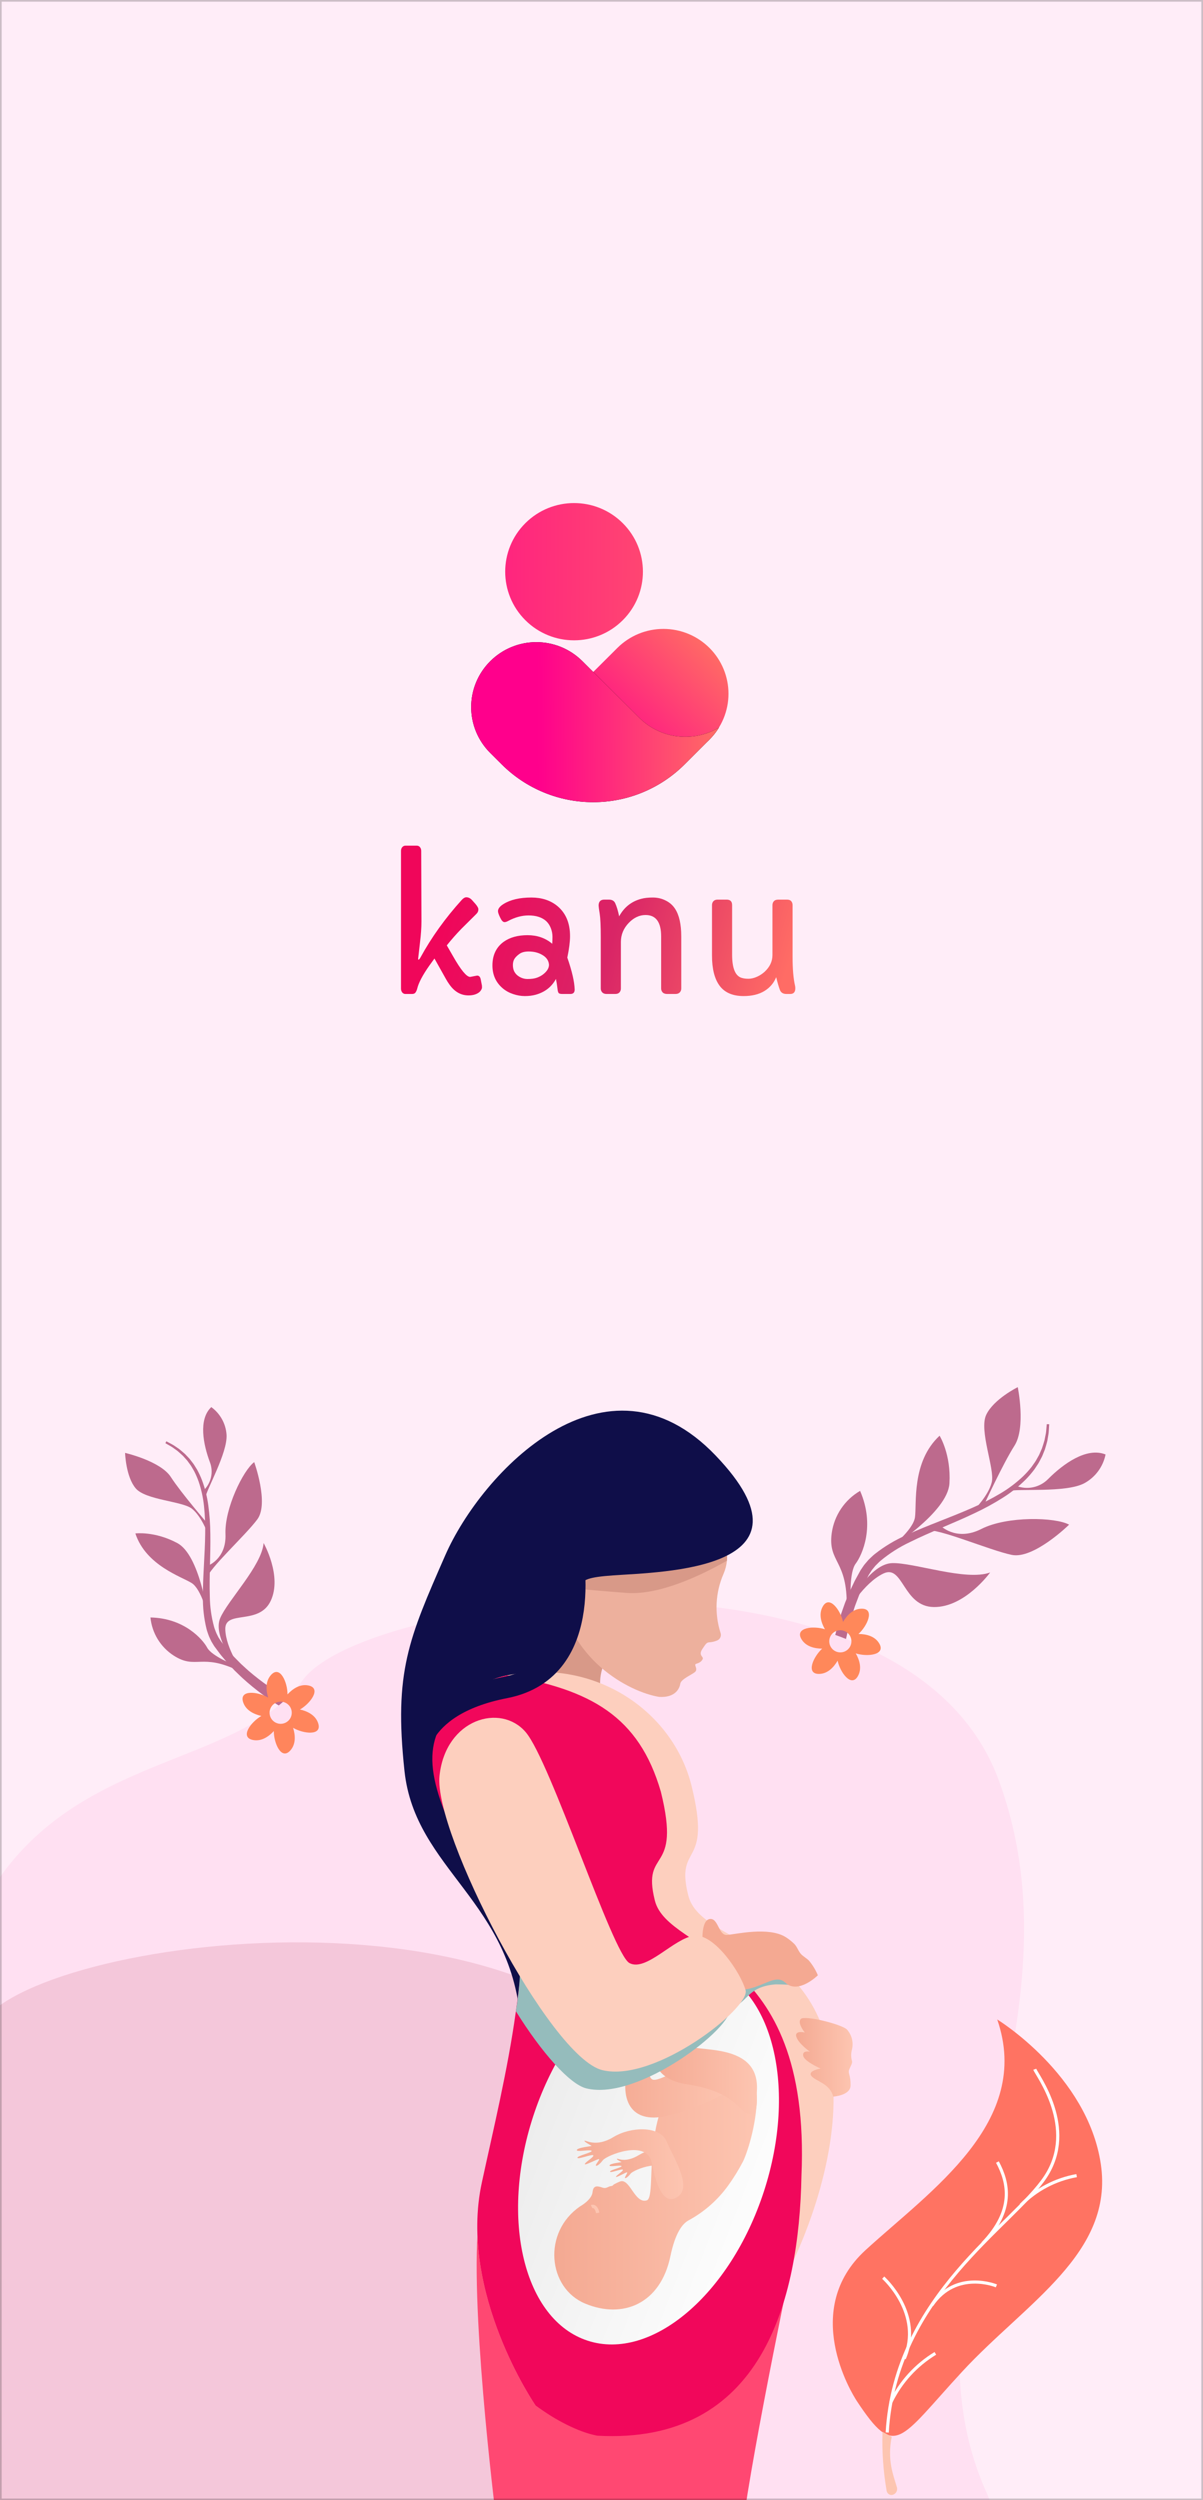 <svg width="360" height="748" viewBox="0 0 360 748" fill="none" xmlns="http://www.w3.org/2000/svg">
<rect x="0" y="0" width="360" height="748" fill="#333333" stroke="none"/>
<g clip-path="url(#clip0_921_13338)">
<rect width="360" height="748" fill="#FFEDF8"/>
<path d="M247.996 510.081L247.943 509.759C247.925 509.651 247.903 509.518 247.877 509.356C247.858 509.158 247.837 508.927 247.814 508.668C247.79 508.409 247.76 508.088 247.757 507.824L247.737 506.926C247.713 506.274 247.751 505.557 247.759 504.735C247.832 503.113 247.941 501.152 248.217 498.929C248.459 496.701 248.869 494.209 249.418 491.513C250.026 488.614 250.783 485.747 251.686 482.925C251.928 482.175 252.212 481.425 252.477 480.661C252.612 480.28 252.748 479.896 252.886 479.51L253.351 478.364C253.673 477.598 253.976 476.818 254.317 476.042L255.417 473.726C255.766 472.937 256.211 472.186 256.625 471.414L257.259 470.257L257.42 469.967L257.501 469.822L257.521 469.786L257.588 469.678L257.633 469.611L257.997 469.074L258.362 468.535C258.485 468.34 258.623 468.156 258.775 467.984L259.733 466.856C260.055 466.479 260.405 466.194 260.741 465.858C261.071 465.527 261.421 465.215 261.788 464.925C264.685 462.641 267.861 460.736 271.241 459.257C274.547 457.727 277.907 456.4 281.198 455.099C284.488 453.797 287.717 452.53 290.781 451.179C293.724 449.909 296.583 448.454 299.341 446.821C301.798 445.371 304.083 443.649 306.154 441.687C307.059 440.809 307.904 439.872 308.685 438.882L309.694 437.448C310.029 436.988 310.257 436.482 310.534 436.024C310.666 435.792 310.795 435.562 310.922 435.336C311.043 435.108 311.13 434.868 311.233 434.641L311.809 433.314C312.106 432.438 312.356 431.623 312.57 430.881L312.973 428.859C313.08 428.269 313.088 427.754 313.134 427.342C313.215 426.515 313.251 426.075 313.251 426.075L313.976 426.094C313.976 426.094 313.947 426.549 313.895 427.402C313.856 427.826 313.861 428.357 313.769 428.97L313.414 431.077C313.215 431.851 312.979 432.71 312.689 433.633L312.126 435.036C312.024 435.278 311.939 435.531 311.82 435.773L311.435 436.504C311.161 436.991 310.931 437.529 310.596 438.021L309.583 439.551C308.796 440.608 307.941 441.612 307.022 442.555C304.937 444.648 302.622 446.499 300.122 448.072C297.354 449.82 294.478 451.388 291.51 452.769C288.45 454.227 285.228 455.599 281.979 456.989C278.73 458.379 275.437 459.79 272.265 461.371C269.125 462.848 266.186 464.718 263.518 466.937C263.199 467.202 262.897 467.487 262.614 467.79C262.337 468.084 262.008 468.366 261.774 468.667L261.049 469.553C260.914 469.709 260.795 469.877 260.692 470.055L260.342 470.604L259.993 471.152L259.95 471.22C259.963 471.199 259.89 471.316 259.974 471.182L259.956 471.216L259.884 471.357L259.74 471.638L259.168 472.757C258.793 473.502 258.39 474.225 258.078 474.987L257.092 477.225C256.792 477.975 256.52 478.73 256.237 479.469C256.098 479.84 255.959 480.209 255.822 480.576C255.702 480.951 255.582 481.322 255.463 481.688C255.229 482.428 254.979 483.151 254.768 483.876C253.979 486.606 253.331 489.375 252.827 492.171C252.375 494.771 252.05 497.171 251.878 499.302C251.674 501.434 251.624 503.291 251.598 504.811C251.614 505.561 251.598 506.248 251.636 506.817C251.65 507.103 251.663 507.367 251.675 507.611C251.685 507.864 251.714 507.999 251.726 508.174C251.739 508.335 251.751 508.474 251.761 508.595C251.792 508.757 251.818 508.885 251.842 508.993L251.905 509.315L247.996 510.081Z" fill="#BD6A8D"/>
<path d="M281.181 456.212C281.181 456.212 285.932 461.36 293.663 457.43C301.394 453.5 315.864 453.897 319.932 456.141C319.932 456.141 309.339 466.541 302.762 465.181C296.186 463.821 280.689 457.128 277.193 457.873C273.697 458.617 281.181 456.212 281.181 456.212Z" fill="#BD6A8D"/>
<path d="M291.385 451.866C291.385 451.866 295.842 447.437 296.789 443.43C297.737 439.423 292.912 428.002 295.123 423.287C297.335 418.572 304.567 415 304.567 415C304.567 415 307.052 427.095 303.579 432.52C300.106 437.946 294.341 450.517 294.341 450.517L291.385 451.866Z" fill="#BD6A8D"/>
<path d="M303.973 444.473C305.607 445.145 307.405 445.313 309.134 444.954C310.864 444.595 312.447 443.726 313.679 442.46C318.127 438.006 325.161 432.845 330.843 435.143C330.48 436.939 329.731 438.635 328.647 440.113C327.564 441.591 326.171 442.815 324.567 443.701C319.076 446.74 304.243 445.201 301.746 446.136L303.973 444.473Z" fill="#BD6A8D"/>
<path d="M265.932 463.503C265.921 463.513 273.239 457.901 273.808 453.936C274.378 449.971 272.717 437.367 281.175 429.531C281.175 429.531 284.642 435.088 284.124 443.796C283.605 452.505 265.932 463.503 265.932 463.503Z" fill="#BD6A8D"/>
<path d="M254.256 479.665C254.38 479.254 260.452 467.847 266.975 467.644C273.498 467.441 289.051 473.098 296.306 470.444C296.306 470.444 288.779 480.897 279.468 480.787C270.157 480.678 270.32 467.902 264.35 470.762C258.38 473.622 253.559 482.163 253.559 482.163L254.256 479.665Z" fill="#BD6A8D"/>
<path d="M254.561 478.703C254.561 478.703 254.089 470.426 256.066 467.802C258.042 465.178 261.944 456.516 257.386 446.03C255.11 447.354 253.165 449.176 251.695 451.36C250.226 453.545 249.27 456.033 248.901 458.64C247.675 467.536 253.69 466.625 253.375 480.874L254.561 478.703Z" fill="#BD6A8D"/>
<path d="M92.971 514.935L92.69 514.858L92.345 514.765L91.77 514.562C91.564 514.482 91.286 514.393 91.072 514.298L90.347 513.985C89.816 513.764 89.253 513.471 88.597 513.164C87.322 512.51 85.788 511.703 84.106 510.667C82.409 509.653 80.558 508.412 78.596 506.984C76.493 505.432 74.471 503.774 72.538 502.014C72.024 501.545 71.526 501.043 71.008 500.549L70.234 499.8L69.486 499.005C68.987 498.469 68.475 497.937 67.976 497.381L66.519 495.649C66.015 495.08 65.575 494.447 65.109 493.831L64.413 492.897L64.238 492.663L64.151 492.545L64.13 492.516L64.068 492.424L64.031 492.362L63.733 491.874L63.435 491.382C63.324 491.213 63.227 491.035 63.144 490.85L62.593 489.669C62.408 489.273 62.308 488.887 62.161 488.494C62.017 488.107 61.895 487.712 61.797 487.311C61.026 484.149 60.663 480.901 60.717 477.647C60.7 474.432 60.869 471.25 61.032 468.132C61.194 465.014 61.362 461.959 61.4 459.007C61.461 456.18 61.342 453.352 61.043 450.54C60.781 448.037 60.237 445.572 59.422 443.191C59.049 442.143 58.608 441.121 58.1 440.131C57.832 439.673 57.572 439.229 57.32 438.796C57.074 438.358 56.756 437.991 56.486 437.601L56.076 437.037C55.937 436.857 55.776 436.698 55.632 436.532L54.779 435.583C54.184 435.024 53.62 434.524 53.105 434.08L51.629 433.018C51.195 432.716 50.784 432.519 50.472 432.329L49.498 431.77L49.779 431.198L50.798 431.744C51.126 431.931 51.552 432.122 52.011 432.421L53.571 433.478C54.119 433.922 54.721 434.427 55.358 434.995L56.278 435.961C56.434 436.13 56.606 436.293 56.757 436.477L57.202 437.055C57.493 437.452 57.84 437.833 58.112 438.284L58.969 439.658C59.529 440.677 60.021 441.732 60.441 442.816C61.355 445.256 61.991 447.792 62.337 450.375C62.724 453.237 62.927 456.12 62.947 459.008C62.993 462.002 62.914 465.086 62.836 468.205C62.759 471.324 62.685 474.481 62.791 477.607C62.824 480.668 63.246 483.712 64.048 486.667C64.143 487.02 64.261 487.366 64.4 487.705C64.536 488.036 64.642 488.403 64.796 488.702L65.242 489.608C65.318 489.773 65.409 489.93 65.514 490.079L65.826 490.562L66.138 491.045L66.177 491.105C66.165 491.087 66.232 491.185 66.154 491.072L66.176 491.099L66.263 491.208L66.435 491.426L67.122 492.296C67.583 492.87 68.014 493.459 68.513 493.987L69.947 495.597C70.439 496.114 70.944 496.608 71.433 497.107L72.169 497.846L72.93 498.542C73.438 499.001 73.925 499.467 74.43 499.903C76.331 501.536 78.314 503.072 80.373 504.502C82.293 505.818 84.099 506.958 85.747 507.878C87.381 508.825 88.854 509.545 90.064 510.123C90.672 510.386 91.217 510.652 91.687 510.828L92.338 511.088C92.545 511.173 92.66 511.199 92.806 511.249L93.157 511.375L93.503 511.456L93.786 511.524L92.971 514.935Z" fill="#BD6A8D"/>
<path d="M61.917 468.548C61.917 468.548 67.792 466.622 67.474 458.978C67.156 451.334 72.782 439.868 76.073 437.426C76.073 437.426 80.532 449.741 77.028 454.519C73.524 459.297 62.468 469.276 61.783 472.355C61.098 475.434 61.917 468.548 61.917 468.548Z" fill="#BD6A8D"/>
<path d="M62.175 458.765C62.175 458.765 60.254 453.563 57.388 451.333C54.522 449.103 43.586 448.785 40.614 445.282C37.641 441.779 37.429 434.666 37.429 434.666C37.429 434.666 48.045 437.108 51.124 441.885C54.203 446.662 62.175 455.898 62.175 455.898V458.765Z" fill="#BD6A8D"/>
<path d="M60.859 445.954C61.998 444.889 62.791 443.508 63.138 441.988C63.484 440.468 63.367 438.879 62.803 437.426C60.859 432.223 59.3 424.686 63.228 420.969C64.536 421.919 65.622 423.142 66.41 424.554C67.198 425.965 67.67 427.531 67.792 429.143C68.217 434.664 61.541 446.001 61.376 448.348L60.859 445.954Z" fill="#BD6A8D"/>
<path d="M62.175 483.458C62.175 483.469 60.36 475.539 57.388 473.628C54.415 471.717 43.693 468.425 40.508 458.765C40.508 458.765 46.241 458.022 53.035 461.632C59.829 465.241 62.175 483.458 62.175 483.458Z" fill="#BD6A8D"/>
<path d="M70.862 498.755C70.577 498.504 63.652 489.447 65.881 484.139C68.11 478.832 78.356 468.427 78.886 461.633C78.886 461.633 84.514 471.506 81.01 478.937C77.506 486.369 67.315 481.552 67.42 487.393C67.526 493.234 72.609 500.237 72.609 500.237L70.862 498.755Z" fill="#BD6A8D"/>
<path d="M70.2 498.158C70.2 498.158 63.386 495.5 62.006 492.951C60.626 490.401 55.109 484.097 45.02 483.905C45.247 486.217 45.996 488.447 47.209 490.428C48.423 492.408 50.07 494.088 52.026 495.341C58.714 499.588 60.189 494.427 71.507 499.906L70.2 498.158Z" fill="#BD6A8D"/>
<path d="M-2.36 714.668C2.342 692.705 1.467 669.914 -4.903 648.376C-12.289 623.799 -17.646 590.292 -3.123 566.351C22.54 524.047 71.477 529.084 90.576 502.693C109.675 476.303 270.812 456.284 298.86 532.537C326.907 608.791 266.035 681.165 295.279 745.838C324.522 810.511 109.076 876.158 35.073 832.293C35.073 832.293 -20.592 801.783 -2.36 714.668Z" fill="#FFE0F2"/>
<path d="M-98.077 816.731C-93.375 794.767 -94.25 771.975 -100.62 750.436C-108.007 725.859 -113.364 692.352 -98.839 668.41C-73.177 626.107 -24.239 631.144 -5.141 604.753C13.956 578.362 175.092 558.347 203.143 634.6C231.194 710.853 170.319 783.228 199.562 847.901C228.805 912.574 13.36 978.221 -60.644 934.356C-60.644 934.356 -116.309 903.842 -98.077 816.731Z" fill="#F4C7DA"/>
<path d="M257.862 481.279C255.285 481.296 253.443 483.258 252.284 485.239C251.551 481.788 248.215 477.098 246.215 480.625C244.943 482.865 245.721 485.438 246.859 487.432C243.502 486.343 237.772 486.887 239.826 490.381C241.134 492.605 243.752 493.218 246.047 493.229C243.422 495.593 241.028 500.825 245.08 500.793C247.657 500.776 249.5 498.815 250.659 496.834C251.392 500.285 254.727 504.975 256.728 501.448C257.999 499.208 257.222 496.634 256.084 494.641C259.441 495.73 265.171 495.186 263.118 491.691C261.809 489.468 259.192 488.855 256.897 488.844C259.524 486.48 261.916 481.247 257.862 481.279ZM254.134 493.019C253.742 493.546 253.203 493.944 252.584 494.165C251.966 494.385 251.295 494.417 250.659 494.256C250.022 494.095 249.447 493.75 249.007 493.262C248.567 492.775 248.281 492.168 248.186 491.518C248.09 490.869 248.19 490.205 248.472 489.612C248.753 489.019 249.205 488.522 249.769 488.186C250.332 487.849 250.983 487.687 251.639 487.72C252.295 487.754 252.926 487.981 253.453 488.373C253.803 488.633 254.098 488.96 254.322 489.334C254.546 489.708 254.693 490.123 254.757 490.555C254.82 490.986 254.797 491.426 254.691 491.849C254.584 492.271 254.395 492.669 254.134 493.019Z" fill="#FF885A"/>
<path d="M92.336 504.259C89.813 503.719 87.594 505.237 86.034 506.917C86.065 503.388 83.82 498.088 81.105 501.101C79.379 503.013 79.583 505.691 80.262 507.885C77.22 506.097 71.507 505.388 72.758 509.247C73.555 511.7 75.979 512.863 78.217 513.371C75.145 515.111 71.676 519.704 75.64 520.548C78.163 521.089 80.382 519.571 81.942 517.891C81.911 521.419 84.156 526.719 86.871 523.707C88.597 521.795 88.393 519.117 87.713 516.923C90.756 518.711 96.469 519.419 95.218 515.561C94.421 513.107 91.997 511.944 89.759 511.437C92.832 509.701 96.301 505.107 92.336 504.259ZM86.16 514.916C85.664 515.346 85.051 515.618 84.4 515.7C83.748 515.781 83.087 515.667 82.501 515.373C81.914 515.079 81.427 514.617 81.103 514.046C80.778 513.476 80.63 512.822 80.677 512.167C80.725 511.512 80.965 510.886 81.368 510.368C81.772 509.849 82.319 509.462 82.942 509.255C83.566 509.049 84.236 509.031 84.869 509.205C85.502 509.379 86.069 509.737 86.499 510.234C86.785 510.564 87.003 510.946 87.141 511.36C87.278 511.774 87.333 512.212 87.302 512.647C87.27 513.082 87.153 513.507 86.958 513.897C86.762 514.287 86.491 514.634 86.16 514.919V514.916Z" fill="#FF855C"/>
<path d="M238.228 670.674C238.228 670.674 225.27 731.958 222.136 756.718H148.849C148.849 756.718 141.153 696.884 142.9 668.25C144.648 639.617 238.228 670.674 238.228 670.674Z" fill="#FF4872"/>
<path d="M183.655 512.311C183.655 512.311 174.487 505.639 183.655 492.368C192.824 479.096 196.727 464.784 185.537 457.237C174.348 449.69 156.652 473.11 155.092 481.96C153.531 490.81 151.969 500.696 157.434 506.421C162.898 512.146 182.415 518.131 182.415 518.131L183.655 512.311Z" fill="#D89988"/>
<path d="M217.53 466.924C217.399 468.285 217.056 469.616 216.514 470.87C214.076 476.458 213.762 482.743 215.633 488.545C215.781 488.98 215.758 489.455 215.568 489.873C215.378 490.291 215.034 490.62 214.609 490.793C213.965 491.058 213.288 491.232 212.596 491.308C211.558 491.394 211.487 491.34 210.175 493.346C208.863 495.352 210.658 495.577 210.278 496.366C209.575 497.787 208.13 497.569 208.052 498.021C207.974 498.472 208.801 499.449 208.005 500.195C207.21 500.941 203.782 502.342 203.576 503.723C203.371 505.104 202.14 507.955 197.268 507.669C188.305 506.232 169.475 496.335 167.32 474.732C167.056 472.054 167.045 469.358 167.289 466.679C167.567 463.299 168.351 459.98 169.616 456.834C177.141 438.387 199.819 434.92 210.123 449.222C212.541 451.843 214.511 454.845 215.954 458.106C217.212 460.866 217.754 463.899 217.53 466.924Z" fill="#EDB09D"/>
<path d="M217.53 466.926C209.645 471.408 197.224 477.294 187.492 476.56C179.146 475.927 172.097 475.295 167.326 474.725C167.061 472.047 167.051 469.351 167.295 466.672C167.573 463.292 168.357 459.973 169.621 456.827C177.81 456.078 203.364 453.728 204.674 453.728C205.47 453.728 210.889 455.944 215.963 458.099C217.219 460.863 217.758 463.899 217.53 466.926Z" fill="#D89988"/>
<path d="M155.872 606.077C153.617 568.738 124.223 559.496 121.043 529.835C117.863 500.174 122.303 490.269 133.232 465.33C144.162 440.39 181.374 401.183 214.166 435.468C246.958 469.753 198.033 470.273 183.46 471.314C168.887 472.354 175.317 474.303 171.237 486.946C167.158 499.588 151.969 504.862 137.916 514.618C123.864 524.373 164.46 567.461 163.68 580.734C162.899 594.006 158.125 643.415 155.872 606.077Z" fill="#0F0E49"/>
<path d="M249.438 629.279C248.668 671.846 211.503 733.88 177.685 727.587C172.027 726.531 166.208 723.997 160.309 719.727C160.309 719.727 137.035 686.036 144.195 652.958C151.355 619.879 163.442 589.269 150.014 567.336C136.587 545.404 116.444 525.593 141.51 505.898C144.515 503.548 148.033 501.944 151.778 501.216C178.249 495.901 201.448 512.088 206.942 534.252C213.208 559.532 201.934 550.948 205.962 567.062C209.991 583.175 250.333 579.595 249.438 629.279Z" fill="#FDCFBE"/>
<path d="M239.839 650.914C239.167 688.208 228.098 731.452 178.741 728.695C173.083 727.639 166.204 723.997 160.305 719.727C160.305 719.727 137.031 686.036 144.191 652.958C147.53 637.542 151.935 619.316 154.334 602.029C157.072 582.236 157.181 579.045 150.01 567.336C143.986 557.498 140.897 560.953 135.669 548.215C125.586 526.195 127.68 516.757 141.505 505.898C144.51 503.548 148.029 501.944 151.773 501.216C176.714 505.484 191.199 513.398 197.764 536.043C204.03 561.323 191.933 552.454 195.961 568.568C199.989 584.683 242.813 582.593 239.839 650.914Z" fill="#F1075B"/>
<path d="M170.817 462.117C170.817 462.117 179.268 499.419 151.163 504.884C123.057 510.349 124.446 527.605 124.446 527.605" stroke="#0F0E49" stroke-width="6.422" stroke-miterlimit="10"/>
<path d="M253.443 607.165C251.801 605.598 240.715 602.806 239.624 604.043C238.534 605.279 240.832 608.069 240.832 608.069C240.832 608.069 237.675 607.33 238.311 609.366C238.947 611.403 242.36 613.812 242.36 613.812C242.36 613.812 240.041 613.316 240.36 615.028C240.678 616.74 245.594 618.863 245.594 618.863C245.594 618.863 241.527 619.491 242.844 621.102C244.161 622.714 248.299 623.248 249.345 627.251C249.345 627.251 254.474 626.938 254.544 623.939C254.614 620.939 253.715 620.274 254.089 619.256C254.464 618.239 255.126 617.337 254.969 616.667C254.64 615.517 254.637 614.298 254.959 613.146C255.208 612.101 255.201 611.01 254.937 609.969C254.673 608.927 254.16 607.965 253.443 607.165Z" fill="url(#paint0_linear_921_13338)"/>
<path d="M228.586 655.658C238.645 624.804 231.345 594.754 212.282 588.539C193.22 582.325 169.612 602.299 159.554 633.154C149.495 664.008 156.795 694.058 175.857 700.272C194.92 706.487 218.528 686.513 228.586 655.658Z" fill="url(#paint1_linear_921_13338)"/>
<path d="M205.115 659.201C206.107 659.317 208.873 659.084 208.879 655.428C208.885 651.773 205.586 648.117 204.403 645.282C202.821 641.497 195.508 642.116 191.237 644.713C186.967 647.31 184.75 645.599 184.609 645.865C184.469 646.13 186.059 646.81 185.986 646.858C185.912 646.905 182.575 647.238 182.411 647.824C182.247 648.41 185.672 647.639 185.985 648.026C186.298 648.413 182.472 649.229 182.562 649.708C182.651 650.187 186.143 648.748 186.393 649.12C186.644 649.492 184.38 650.798 184.345 651.23C184.311 651.661 187.449 649.762 187.664 649.911C187.879 650.06 186.876 651.348 187.015 651.585C187.154 651.821 187.901 651.358 188.733 650.269C189.566 649.18 199.461 644.985 200.58 651.087C201.486 656.032 202.714 658.918 205.115 659.201Z" fill="url(#paint2_linear_921_13338)"/>
<path d="M217.887 653.885C214.765 658.206 210.707 661.766 206.017 664.3C204.141 665.351 202.045 668.127 200.626 674.974C197.666 689.263 186.387 693.866 175.119 689.176C163.851 684.486 162.337 667.801 173.605 660.079C173.605 660.079 177.119 658.164 177.335 655.794C177.551 653.424 179.227 654.157 180.36 654.495C181.085 654.711 181.388 654.575 182.398 654.122C182.543 654.058 183.075 654.006 183.232 653.928C183.474 653.806 183.506 653.651 183.776 653.479C184.312 653.183 184.866 652.922 185.434 652.696C188.479 651.356 189.838 659.389 193.542 658.292C197.246 657.196 189.612 624.269 211.672 616.559C233.732 608.849 225.471 640.223 222.368 646.618C221.054 649.147 219.556 651.576 217.887 653.885Z" fill="url(#paint3_linear_921_13338)"/>
<path d="M195.137 622.081C192.299 620.354 197.052 607.641 193.829 605.117C191.837 603.556 189.024 604.334 187.076 604.918C186.328 605.105 185.59 605.334 184.867 605.605C183.762 605.982 182.532 606.445 182.622 606.639C182.741 606.904 183.472 606.517 183.567 606.823C183.661 607.129 182.591 607.354 182.658 607.58C182.726 607.807 183.669 607.406 183.726 607.864C183.783 608.323 182.518 608.241 182.583 608.656C182.647 609.071 183.93 608.667 183.919 608.92C183.907 609.173 182.727 609.387 182.872 609.898C183.017 610.408 184.16 609.694 184.269 609.824C184.378 609.953 184.438 609.808 183.778 610.256C183.119 610.705 182.596 611.364 183.158 611.867C183.672 612.329 186.164 610.19 186.655 609.795C188.538 608.543 191.469 607.414 188.238 617.043C184.986 628.317 188.76 635.408 199.374 633.068C206.117 631.489 212.569 628.857 218.492 625.268C213.58 609.759 197.974 623.81 195.137 622.081Z" fill="url(#paint4_linear_921_13338)"/>
<path d="M205.29 611.68C203.384 608.958 212.839 599.221 210.901 595.617C209.703 593.388 206.814 592.971 204.796 592.724C204.035 592.594 203.267 592.508 202.496 592.466C201.333 592.367 200.023 592.299 200.026 592.512C200.026 592.802 200.853 592.742 200.816 593.06C200.779 593.378 199.71 593.154 199.68 593.389C199.65 593.625 200.675 593.636 200.544 594.079C200.413 594.522 199.289 593.94 199.18 594.344C199.071 594.749 200.409 594.895 200.296 595.122C200.183 595.35 199.018 595.072 198.943 595.596C198.868 596.12 200.205 595.926 200.253 596.09C200.3 596.253 200.414 596.141 199.629 596.288C198.845 596.434 198.099 596.828 198.413 597.516C198.699 598.144 201.84 597.186 202.448 597.021C204.675 596.629 207.812 596.773 200.99 604.295C193.485 613.314 194.095 621.326 204.756 623.444C220.927 625.698 220.746 632.24 224.844 632.635C227.018 632.844 226.437 626.333 226.437 626.333C228.167 610.16 207.195 614.406 205.29 611.68Z" fill="url(#paint5_linear_921_13338)"/>
<path d="M203.059 657.011C207.052 653.899 201.44 645.344 199.481 640.656C197.523 635.967 188.834 636.15 183.548 639.367C178.262 642.584 175.08 640.137 174.906 640.461C174.732 640.786 177.138 641.962 177.045 642.022C176.953 642.083 172.822 642.492 172.616 643.216C172.41 643.939 176.652 642.985 177.04 643.465C177.429 643.945 172.692 644.955 172.803 645.549C172.914 646.142 177.232 644.361 177.547 644.824C177.862 645.287 175.05 646.9 175.012 647.435C174.973 647.969 178.999 645.768 179.265 645.952C179.532 646.136 178.143 647.581 178.316 647.873C178.489 648.166 179.41 647.592 180.444 646.244C181.479 644.897 193.726 639.704 195.111 647.257C196.496 654.81 199.067 660.121 203.059 657.011Z" fill="url(#paint6_linear_921_13338)"/>
<path d="M177.027 660.147C177.027 660.147 178.35 659.589 178.871 662.04" stroke="#FDC5B1" stroke-miterlimit="10"/>
<g style="mix-blend-mode:multiply">
<path d="M232.767 586.873C233.454 587.659 234.035 588.531 234.494 589.469C232.04 587.315 229.411 585.368 226.635 583.65C227.973 583.868 229.257 584.339 230.42 585.037C231.252 585.582 232.037 586.196 232.767 586.873Z" fill="#95BCBC"/>
</g>
<g style="mix-blend-mode:multiply">
<path d="M238.066 593.014C237.529 592.414 236.983 591.832 236.419 591.276C236.801 591.534 237.147 591.841 237.448 592.19C237.672 592.467 237.878 592.745 238.066 593.014Z" fill="#95BCBC"/>
</g>
<g style="mix-blend-mode:multiply">
<path d="M238.883 594.267C238.883 594.267 237.523 593.671 232.114 593.671C223.014 594.379 223.802 599.798 218.288 600.658C218.305 600.738 218.342 600.828 218.359 600.908C219.783 606.11 191.22 628.678 175.461 624.792C170.493 623.565 162.11 614.148 154.376 601.705C156.787 586.639 156.107 577.304 150.011 567.338C140.352 551.554 131.425 545.206 132.59 526.192C138.444 518.637 147.12 517.287 152.562 523.696C160.019 532.469 178.54 590.066 183.598 592.761C188.656 595.455 196.955 585.259 202.988 584.588C203.821 584.513 204.66 584.629 205.441 584.927C205.486 582.886 205.844 579.935 207.545 579.601C210.185 579.082 210.222 584.525 212.764 584.353C214.769 584.218 221.394 582.669 226.631 583.645C229.407 585.364 232.036 587.31 234.491 589.465C234.593 589.63 234.706 589.789 234.83 589.939C235.306 590.443 235.838 590.89 236.415 591.273C236.979 591.827 237.525 592.41 238.062 593.01L238.071 593.027C239.417 594.911 238.883 594.267 238.883 594.267Z" fill="#95BCBC"/>
</g>
<path d="M234.834 589.942C234.71 589.792 234.597 589.633 234.495 589.468C235.148 590.04 235.793 590.649 236.419 591.276C235.842 590.894 235.31 590.446 234.834 589.942Z" fill="#CAE8E8"/>
<path d="M210.26 581.423C210.26 581.423 209.677 574.651 212.313 574.133C214.949 573.615 214.983 579.062 217.527 578.889C220.07 578.717 230.019 576.29 235.185 579.574C236.02 580.115 236.805 580.73 237.53 581.411C238.522 582.327 238.746 583.441 239.593 584.481C240.273 585.314 241.592 585.946 242.213 586.724C243.257 588.004 244.111 589.429 244.746 590.955C244.746 590.955 238.846 596.808 234.972 593.136C231.099 589.464 225.597 598.327 215.62 594.273C205.642 590.218 210.26 581.423 210.26 581.423Z" fill="url(#paint7_linear_921_13338)"/>
<path d="M157.33 518.232C149.875 509.455 133.354 514.185 131.53 531.249C129.706 548.312 164.477 615.438 180.23 619.325C195.984 623.213 224.551 600.642 223.125 595.445C221.699 590.247 213.791 578.453 207.753 579.122C201.716 579.791 193.419 589.994 188.362 587.297C183.306 584.601 164.784 527.009 157.33 518.232Z" fill="#FDCFBE"/>
<path d="M256.431 718.369C254.744 715.819 239.6 690.952 259.015 673.175C278.43 655.398 309.039 634.865 298.423 604.174C298.423 604.174 325.431 620.669 329.418 647.41C333.404 674.151 306.916 688.97 287.948 709.516C268.98 730.062 268.017 735.884 256.431 718.369Z" fill="#FF7362"/>
<path d="M309.65 619.061C310.218 620.69 322.454 636.567 312.9 651.182C303.346 665.798 267.898 686.563 265.499 727.736" stroke="white" stroke-width="0.934" stroke-miterlimit="10"/>
<path d="M322.184 650.894C315.808 652.034 309.976 655.112 305.499 659.699" stroke="white" stroke-width="0.934" stroke-miterlimit="10"/>
<path d="M279.905 704.063C274.149 707.559 269.538 712.613 266.61 718.636" stroke="white" stroke-width="0.934" stroke-miterlimit="10"/>
<path d="M298.48 646.83C301.843 653.077 303.558 661.283 294.063 671.174" stroke="white" stroke-width="0.934" stroke-miterlimit="10"/>
<path d="M298.173 683.875C298.173 683.875 286.206 678.912 278.867 689.635" stroke="white" stroke-width="0.934" stroke-miterlimit="10"/>
<path d="M264.301 681.417C264.301 681.417 276.424 692.253 270.597 705.659" stroke="white" stroke-width="0.934" stroke-miterlimit="10"/>
<path d="M264.089 727.535C263.906 733.421 264.317 739.315 265.316 745.126C265.364 745.474 265.53 745.796 265.787 746.037C266.044 746.279 266.377 746.426 266.729 746.454C267.014 746.438 267.29 746.357 267.538 746.217C267.785 746.077 267.996 745.883 268.155 745.649C268.314 745.414 268.416 745.147 268.453 744.867C268.491 744.586 268.463 744.301 268.371 744.032C267.313 740.469 265.457 735.962 266.849 729.036L264.089 727.535Z" fill="#FDC5B1"/>
<path d="M140.695 292.269L142.777 291.868C143.355 291.868 143.719 292.26 143.868 293.044L144.215 294.846C144.231 294.93 144.239 295.113 144.239 295.397C144.239 295.664 144.132 295.956 143.917 296.273C143.719 296.59 143.446 296.857 143.099 297.074C142.339 297.558 141.373 297.8 140.2 297.8C137.87 297.8 135.928 296.657 134.375 294.371C134.094 293.987 133.78 293.487 133.433 292.869L130.013 286.763L128.526 288.815C126.494 291.701 125.271 294.012 124.858 295.747C124.742 296.198 124.577 296.582 124.362 296.899C124.164 297.216 123.809 297.374 123.296 297.374H121.314C120.95 297.374 120.636 297.224 120.372 296.924C120.124 296.607 120 296.215 120 295.747V254.577C120 254.126 120.124 253.751 120.372 253.451C120.636 253.15 120.95 253 121.314 253H124.734C125.114 253 125.428 253.15 125.676 253.451C125.924 253.751 126.047 254.126 126.047 254.577L126.122 275.675C126.122 277.511 125.973 279.638 125.676 282.057C125.395 284.477 125.213 286.062 125.13 286.813V286.913C125.13 287.046 125.163 287.113 125.23 287.113C125.378 287.113 125.577 286.896 125.824 286.462C129.113 280.439 133.235 274.691 138.192 269.218C138.671 268.701 139.117 268.442 139.53 268.442C140.158 268.442 140.72 268.709 141.216 269.243L142.331 270.494C142.876 271.162 143.149 271.654 143.149 271.971C143.182 272.538 142.967 273.039 142.505 273.473L138.043 277.903C136.523 279.471 135.077 281.115 133.706 282.833L135.565 286.062C137.911 290.2 139.621 292.269 140.695 292.269Z" fill="url(#paint8_linear_921_13338)"/>
<path d="M171.974 296.048C171.974 296.932 171.544 297.374 170.685 297.374H168.281C167.636 297.374 167.248 297.249 167.116 296.999C166.984 296.732 166.909 296.498 166.893 296.298C166.876 296.081 166.843 295.823 166.794 295.522C166.694 294.705 166.554 293.82 166.372 292.869C165.083 295.255 163.059 296.832 160.3 297.6C159.325 297.867 158.251 298 157.078 298C155.905 298 154.732 297.8 153.558 297.399C152.385 297.016 151.344 296.44 150.436 295.672C148.387 293.937 147.362 291.66 147.362 288.84C147.362 285.753 148.486 283.392 150.733 281.757C152.584 280.439 154.963 279.78 157.871 279.78C160.779 279.78 163.241 280.639 165.257 282.358C165.306 281.79 165.331 281.081 165.331 280.23C165.331 279.379 165.166 278.528 164.836 277.677C164.505 276.826 164.034 276.117 163.423 275.55C162.167 274.432 160.416 273.873 158.168 273.873C156.153 273.873 154.104 274.432 152.022 275.55C151.625 275.767 151.278 275.875 150.981 275.875C150.535 275.875 150.105 275.433 149.692 274.549C149.246 273.648 149.023 272.997 149.023 272.597C149.023 271.863 149.568 271.154 150.659 270.469C152.741 269.168 155.525 268.517 159.011 268.517C162.184 268.517 164.811 269.393 166.893 271.145C169.355 273.247 170.586 276.217 170.586 280.055C170.586 281.757 170.313 283.901 169.768 286.487C171.172 290.525 171.907 293.712 171.974 296.048ZM155.368 285.436C154.69 285.937 154.203 286.437 153.905 286.938C153.625 287.438 153.484 288.031 153.484 288.715C153.484 289.382 153.6 289.983 153.831 290.517C154.079 291.034 154.418 291.468 154.847 291.818C155.756 292.536 156.772 292.894 157.896 292.894C159.036 292.894 159.969 292.761 160.696 292.494C161.424 292.227 162.051 291.885 162.58 291.468C163.72 290.567 164.29 289.616 164.29 288.615C164.191 287.363 163.505 286.379 162.233 285.661C161.093 284.994 159.746 284.66 158.193 284.66C156.987 284.66 156.045 284.919 155.368 285.436Z" fill="url(#paint9_linear_921_13338)"/>
<path d="M179.136 270.945C179.136 269.744 179.706 269.143 180.846 269.143H182.21C183.135 269.143 183.763 269.493 184.093 270.194C184.556 271.195 184.952 272.513 185.283 274.148C186.77 271.412 188.984 269.66 191.925 268.893C192.851 268.642 193.999 268.517 195.37 268.517C196.758 268.517 198.039 268.818 199.212 269.418C200.385 270.002 201.31 270.811 201.988 271.846C203.244 273.731 203.871 276.509 203.871 280.18V295.722C203.871 296.19 203.723 296.582 203.425 296.899C203.128 297.216 202.69 297.374 202.112 297.374H199.683C199.055 297.374 198.592 297.216 198.295 296.899C197.997 296.582 197.849 296.19 197.849 295.722V280.155C197.849 275.884 196.296 273.748 193.189 273.748C191.372 273.748 189.711 274.516 188.208 276.051C186.605 277.702 185.803 279.621 185.803 281.807V295.722C185.803 296.19 185.663 296.582 185.382 296.899C185.101 297.216 184.672 297.374 184.093 297.374H181.54C180.962 297.374 180.524 297.216 180.227 296.899C179.929 296.582 179.781 296.19 179.781 295.722V280.355C179.781 277.002 179.673 274.666 179.459 273.348C179.244 272.013 179.136 271.212 179.136 270.945Z" fill="url(#paint10_linear_921_13338)"/>
<path d="M238 295.672C238 296.807 237.488 297.374 236.463 297.374H235.348C234.357 297.374 233.704 296.974 233.39 296.173C233.043 295.255 232.671 293.979 232.275 292.344C231.581 294.096 230.399 295.481 228.731 296.498C227.078 297.499 225.013 298 222.534 298C219.296 298 216.908 296.982 215.372 294.947C213.835 292.894 213.067 289.874 213.067 285.887V270.795C213.067 270.328 213.207 269.935 213.488 269.618C213.785 269.301 214.198 269.143 214.727 269.143H217.453C218.544 269.143 219.089 269.694 219.089 270.795V285.611C219.089 289.599 220.006 291.902 221.84 292.519C222.435 292.719 223.137 292.819 223.947 292.819C224.773 292.819 225.616 292.627 226.475 292.244C227.351 291.86 228.136 291.351 228.83 290.717C230.383 289.265 231.159 287.605 231.159 285.736V270.795C231.159 270.328 231.3 269.935 231.581 269.618C231.862 269.301 232.308 269.143 232.919 269.143H235.522C236.1 269.143 236.521 269.301 236.786 269.618C237.05 269.935 237.182 270.328 237.182 270.795V286.437C237.182 289.958 237.43 292.794 237.926 294.947C237.975 295.13 238 295.372 238 295.672Z" fill="url(#paint11_linear_921_13338)"/>
<path d="M212.36 193.895C210.555 192.08 208.408 190.638 206.042 189.653C203.676 188.667 201.138 188.156 198.573 188.151C196.009 188.145 193.469 188.644 191.098 189.619C188.728 190.594 186.575 192.026 184.761 193.833L171.509 207.037L185.292 220.77C188.798 224.264 193.51 226.294 198.466 226.448C203.422 226.601 208.251 224.867 211.969 221.598L212.32 221.246C215.951 217.616 217.992 212.703 218 207.579C218.007 202.454 215.98 197.535 212.36 193.895Z" fill="url(#paint12_linear_921_13338)"/>
<path d="M215.133 217.682C213.944 218.393 212.681 218.974 211.367 219.416V219.405C209.515 220.031 207.579 220.377 205.624 220.431C205.541 220.431 205.459 220.436 205.377 220.437C205.254 220.437 205.13 220.437 205.007 220.437C204.86 220.437 204.713 220.437 204.566 220.431C204.486 220.431 204.407 220.426 204.328 220.423C204.102 220.414 203.877 220.403 203.652 220.386H203.628C198.984 220.04 194.619 218.042 191.33 214.756L177.548 201.023L177.529 201.041L174.267 197.792C170.616 194.154 165.663 192.11 160.499 192.11C155.335 192.11 150.382 194.154 146.731 197.792L146.701 197.822C144.893 199.623 143.459 201.762 142.48 204.116C141.502 206.469 140.998 208.992 140.998 211.54C140.998 214.088 141.502 216.61 142.48 218.964C143.459 221.318 144.893 223.456 146.701 225.258L150.171 228.716C153.761 232.293 158.023 235.131 162.713 237.066C167.403 239.002 172.43 239.998 177.506 239.998C182.583 239.998 187.61 239.002 192.3 237.066C196.99 235.131 201.252 232.293 204.841 228.716L212.318 221.244C213.392 220.171 214.337 218.975 215.133 217.682Z" fill="black"/>
<path d="M215.133 217.682C213.944 218.393 212.681 218.974 211.367 219.416V219.405C209.515 220.031 207.579 220.377 205.624 220.431C205.541 220.431 205.459 220.436 205.377 220.437C205.254 220.437 205.13 220.437 205.007 220.437C204.86 220.437 204.713 220.437 204.566 220.431C204.486 220.431 204.407 220.426 204.328 220.423C204.102 220.414 203.877 220.403 203.652 220.386H203.628C198.984 220.04 194.619 218.042 191.33 214.756L177.548 201.023L177.529 201.041L174.267 197.792C170.616 194.154 165.663 192.11 160.499 192.11C155.335 192.11 150.382 194.154 146.731 197.792L146.701 197.822C144.893 199.623 143.459 201.762 142.48 204.116C141.502 206.469 140.998 208.992 140.998 211.54C140.998 214.088 141.502 216.61 142.48 218.964C143.459 221.318 144.893 223.456 146.701 225.258L150.171 228.716C153.761 232.293 158.023 235.131 162.713 237.066C167.403 239.002 172.43 239.998 177.506 239.998C182.583 239.998 187.61 239.002 192.3 237.066C196.99 235.131 201.252 232.293 204.841 228.716L212.318 221.244C213.392 220.171 214.337 218.975 215.133 217.682Z" fill="url(#paint13_linear_921_13338)"/>
<path d="M186.36 185.554C194.407 177.536 194.407 164.536 186.36 156.518C178.313 148.499 165.266 148.499 157.218 156.518C149.171 164.536 149.171 177.536 157.218 185.554C165.266 193.572 178.313 193.572 186.36 185.554Z" fill="url(#paint14_linear_921_13338)"/>
</g>
<rect x="0.25" y="0.25" width="359.5" height="747.5" stroke="black" stroke-opacity="0.2" stroke-width="0.5"/>
<defs>
<linearGradient id="paint0_linear_921_13338" x1="238.226" y1="615.493" x2="255.141" y2="615.493" gradientUnits="userSpaceOnUse">
<stop stop-color="#F4A992"/>
<stop offset="1" stop-color="#FDC5B1"/>
</linearGradient>
<linearGradient id="paint1_linear_921_13338" x1="148.98" y1="621.548" x2="239.602" y2="657.117" gradientUnits="userSpaceOnUse">
<stop stop-color="#EAEAEA"/>
<stop offset="1" stop-color="white"/>
</linearGradient>
<linearGradient id="paint2_linear_921_13338" x1="182.405" y1="650.913" x2="208.879" y2="650.913" gradientUnits="userSpaceOnUse">
<stop stop-color="#F4A992"/>
<stop offset="1" stop-color="#FDC5B1"/>
</linearGradient>
<linearGradient id="paint3_linear_921_13338" x1="165.873" y1="653.146" x2="226.479" y2="653.146" gradientUnits="userSpaceOnUse">
<stop stop-color="#F4A992"/>
<stop offset="1" stop-color="#FDC5B1"/>
</linearGradient>
<linearGradient id="paint4_linear_921_13338" x1="182.58" y1="618.857" x2="218.492" y2="618.857" gradientUnits="userSpaceOnUse">
<stop stop-color="#F4A992"/>
<stop offset="1" stop-color="#FDC5B1"/>
</linearGradient>
<linearGradient id="paint5_linear_921_13338" x1="195.961" y1="612.506" x2="226.538" y2="612.506" gradientUnits="userSpaceOnUse">
<stop stop-color="#F4A992"/>
<stop offset="1" stop-color="#FDC5B1"/>
</linearGradient>
<linearGradient id="paint6_linear_921_13338" x1="172.609" y1="647.474" x2="204.46" y2="647.474" gradientUnits="userSpaceOnUse">
<stop stop-color="#F4A992"/>
<stop offset="1" stop-color="#FDC5B1"/>
</linearGradient>
<linearGradient id="paint7_linear_921_13338" x1="338.501" y1="602.95" x2="372.703" y2="602.95" gradientUnits="userSpaceOnUse">
<stop stop-color="#F4A992"/>
<stop offset="1" stop-color="#FDC5B1"/>
</linearGradient>
<linearGradient id="paint8_linear_921_13338" x1="133.521" y1="274.393" x2="235.378" y2="305.697" gradientUnits="userSpaceOnUse">
<stop stop-color="#F0065A"/>
<stop offset="0.464" stop-color="#D92566"/>
<stop offset="0.958" stop-color="#FF6C65"/>
</linearGradient>
<linearGradient id="paint9_linear_921_13338" x1="133.521" y1="274.393" x2="235.378" y2="305.697" gradientUnits="userSpaceOnUse">
<stop stop-color="#F0065A"/>
<stop offset="0.464" stop-color="#D92566"/>
<stop offset="0.958" stop-color="#FF6C65"/>
</linearGradient>
<linearGradient id="paint10_linear_921_13338" x1="133.521" y1="274.393" x2="235.378" y2="305.697" gradientUnits="userSpaceOnUse">
<stop stop-color="#F0065A"/>
<stop offset="0.464" stop-color="#D92566"/>
<stop offset="0.958" stop-color="#FF6C65"/>
</linearGradient>
<linearGradient id="paint11_linear_921_13338" x1="133.521" y1="274.393" x2="235.378" y2="305.697" gradientUnits="userSpaceOnUse">
<stop stop-color="#F0065A"/>
<stop offset="0.464" stop-color="#D92566"/>
<stop offset="0.958" stop-color="#FF6C65"/>
</linearGradient>
<linearGradient id="paint12_linear_921_13338" x1="240.561" y1="124.014" x2="156.954" y2="205.097" gradientUnits="userSpaceOnUse">
<stop stop-color="#FFFF2F"/>
<stop offset="0.393" stop-color="#FF9D52"/>
<stop offset="1" stop-color="#FF008C"/>
</linearGradient>
<linearGradient id="paint13_linear_921_13338" x1="291.767" y1="194.446" x2="160.786" y2="195.108" gradientUnits="userSpaceOnUse">
<stop stop-color="#FFFF2F"/>
<stop offset="0.393" stop-color="#FF9D52"/>
<stop offset="1" stop-color="#FF008C"/>
</linearGradient>
<linearGradient id="paint14_linear_921_13338" x1="104.938" y1="170.514" x2="393.383" y2="172.795" gradientUnits="userSpaceOnUse">
<stop stop-color="#FF008C"/>
<stop offset="0.358" stop-color="#FF526D"/>
<stop offset="1" stop-color="#FFE339"/>
</linearGradient>
<clipPath id="clip0_921_13338">
<rect width="360" height="748" fill="white"/>
</clipPath>
</defs>
</svg>
